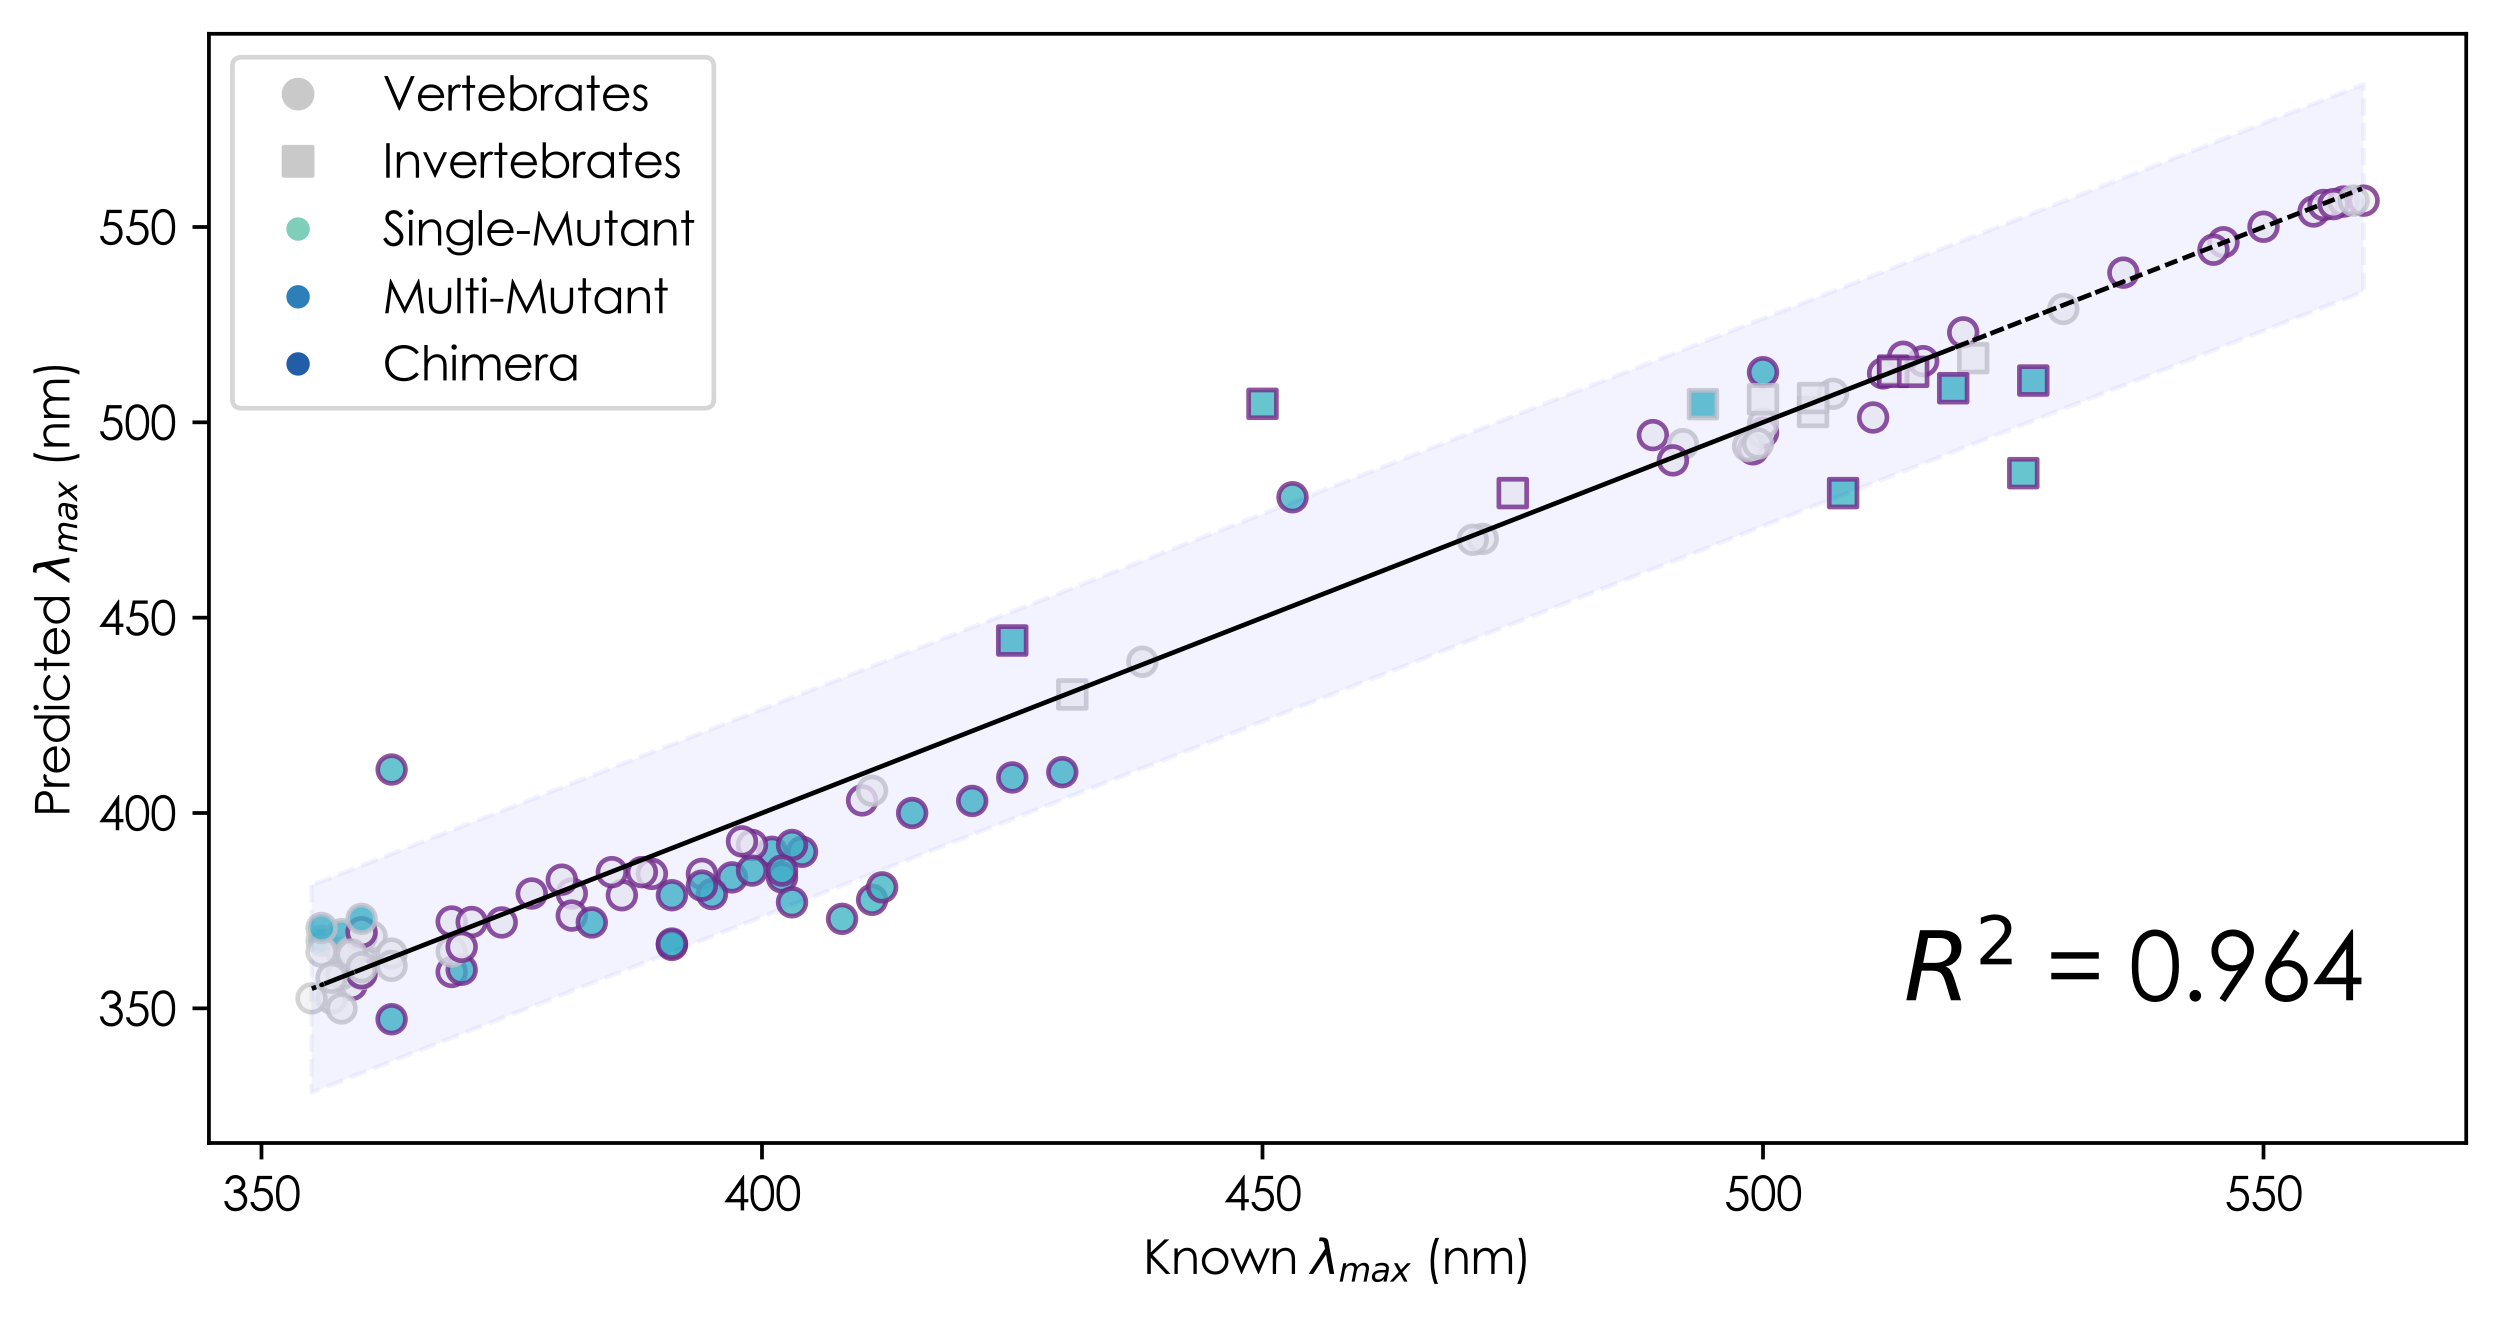 <?xml version="1.0" encoding="utf-8" standalone="no"?>
<!DOCTYPE svg PUBLIC "-//W3C//DTD SVG 1.1//EN"
  "http://www.w3.org/Graphics/SVG/1.1/DTD/svg11.dtd">
<svg xmlns:xlink="http://www.w3.org/1999/xlink" width="532.8pt" height="280.8pt" viewBox="0 0 532.8 280.8" xmlns="http://www.w3.org/2000/svg" version="1.1">
 <defs>
  <style type="text/css">*{stroke-linejoin: round; stroke-linecap: butt}</style>
 </defs>
 <g id="figure_1">
  <g id="patch_1">
   <path d="M 0 280.8 
L 532.8 280.8 
L 532.8 0 
L 0 0 
z
" style="fill: #ffffff"/>
  </g>
  <g id="axes_1">
   <g id="patch_2">
    <path d="M 44.527 243.592 
L 525.6 243.592 
L 525.6 7.2 
L 44.527 7.2 
z
" style="fill: #ffffff"/>
   </g>
   <g id="PathCollection_1">
    <defs>
     <path id="C0_0_a191878890" d="M 0 2.958 
C 0.784 2.958 1.537 2.646 2.092 2.092 
C 2.646 1.537 2.958 0.784 2.958 -0 
C 2.958 -0.784 2.646 -1.537 2.092 -2.092 
C 1.537 -2.646 0.784 -2.958 0 -2.958 
C -0.784 -2.958 -1.537 -2.646 -2.092 -2.092 
C -2.646 -1.537 -2.958 -0.784 -2.958 0 
C -2.958 0.784 -2.646 1.537 -2.092 2.092 
C -1.537 2.646 -0.784 2.958 0 2.958 
z
"/>
    </defs>
    <g clip-path="url(#p9c9811f036)">
     <use xlink:href="#C0_0_a191878890" x="315.997" y="114.852" style="fill: #f0f0f0; fill-opacity: 0.8; stroke: #c9c9c9; stroke-opacity: 0.8"/>
    </g>
    <g clip-path="url(#p9c9811f036)">
     <use xlink:href="#C0_0_a191878890" x="313.864" y="115.038" style="fill: #f0f0f0; fill-opacity: 0.8; stroke: #c9c9c9; stroke-opacity: 0.8"/>
    </g>
    <g clip-path="url(#p9c9811f036)">
     <use xlink:href="#C0_0_a191878890" x="243.463" y="141.024" style="fill: #f0f0f0; fill-opacity: 0.8; stroke: #c9c9c9; stroke-opacity: 0.8"/>
    </g>
    <g clip-path="url(#p9c9811f036)">
     <use xlink:href="#C0_0_a191878890" x="473.866" y="51.629" style="fill: #f0f0f0; fill-opacity: 0.8; stroke: #762a83; stroke-opacity: 0.8"/>
    </g>
    <g clip-path="url(#p9c9811f036)">
     <use xlink:href="#C0_0_a191878890" x="493.066" y="45.071" style="fill: #f0f0f0; fill-opacity: 0.8; stroke: #762a83; stroke-opacity: 0.8"/>
    </g>
    <g clip-path="url(#p9c9811f036)">
     <use xlink:href="#C0_0_a191878890" x="495.2" y="43.685" style="fill: #f0f0f0; fill-opacity: 0.8; stroke: #762a83; stroke-opacity: 0.8"/>
    </g>
    <g clip-path="url(#p9c9811f036)">
     <use xlink:href="#C0_0_a191878890" x="499.466" y="42.956" style="fill: #f0f0f0; fill-opacity: 0.8; stroke: #762a83; stroke-opacity: 0.8"/>
    </g>
    <g clip-path="url(#p9c9811f036)">
     <use xlink:href="#C0_0_a191878890" x="497.333" y="43.494" style="fill: #f0f0f0; fill-opacity: 0.8; stroke: #762a83; stroke-opacity: 0.8"/>
    </g>
    <g clip-path="url(#p9c9811f036)">
     <use xlink:href="#C0_0_a191878890" x="503.733" y="42.766" style="fill: #f0f0f0; fill-opacity: 0.8; stroke: #762a83; stroke-opacity: 0.8"/>
    </g>
    <g clip-path="url(#p9c9811f036)">
     <use xlink:href="#C0_0_a191878890" x="482.399" y="48.324" style="fill: #f0f0f0; fill-opacity: 0.8; stroke: #762a83; stroke-opacity: 0.8"/>
    </g>
    <g clip-path="url(#p9c9811f036)">
     <use xlink:href="#C0_0_a191878890" x="375.731" y="79.33" style="fill: #41b6c4; fill-opacity: 0.8; stroke: #762a83; stroke-opacity: 0.8"/>
    </g>
    <g clip-path="url(#p9c9811f036)">
     <use xlink:href="#C0_0_a191878890" x="439.732" y="65.854" style="fill: #f0f0f0; fill-opacity: 0.8; stroke: #c9c9c9; stroke-opacity: 0.8"/>
    </g>
    <g clip-path="url(#p9c9811f036)">
     <use xlink:href="#C0_0_a191878890" x="501.6" y="42.751" style="fill: #f0f0f0; fill-opacity: 0.8; stroke: #c9c9c9; stroke-opacity: 0.8"/>
    </g>
    <g clip-path="url(#p9c9811f036)">
     <use xlink:href="#C0_0_a191878890" x="399.198" y="88.977" style="fill: #f0f0f0; fill-opacity: 0.8; stroke: #762a83; stroke-opacity: 0.8"/>
    </g>
    <g clip-path="url(#p9c9811f036)">
     <use xlink:href="#C0_0_a191878890" x="373.598" y="95.75" style="fill: #f0f0f0; fill-opacity: 0.8; stroke: #762a83; stroke-opacity: 0.8"/>
    </g>
    <g clip-path="url(#p9c9811f036)">
     <use xlink:href="#C0_0_a191878890" x="74.927" y="209.926" style="fill: #f0f0f0; fill-opacity: 0.8; stroke: #762a83; stroke-opacity: 0.8"/>
    </g>
    <g clip-path="url(#p9c9811f036)">
     <use xlink:href="#C0_0_a191878890" x="70.66" y="212.798" style="fill: #f0f0f0; fill-opacity: 0.8; stroke: #c9c9c9; stroke-opacity: 0.8"/>
    </g>
    <g clip-path="url(#p9c9811f036)">
     <use xlink:href="#C0_0_a191878890" x="66.394" y="212.781" style="fill: #f0f0f0; fill-opacity: 0.8; stroke: #c9c9c9; stroke-opacity: 0.8"/>
    </g>
    <g clip-path="url(#p9c9811f036)">
     <use xlink:href="#C0_0_a191878890" x="68.527" y="200.453" style="fill: #41b6c4; fill-opacity: 0.8; stroke: #c9c9c9; stroke-opacity: 0.8"/>
    </g>
    <g clip-path="url(#p9c9811f036)">
     <use xlink:href="#C0_0_a191878890" x="96.261" y="196.397" style="fill: #f0f0f0; fill-opacity: 0.8; stroke: #762a83; stroke-opacity: 0.8"/>
    </g>
    <g clip-path="url(#p9c9811f036)">
     <use xlink:href="#C0_0_a191878890" x="138.928" y="186.239" style="fill: #f0f0f0; fill-opacity: 0.8; stroke: #762a83; stroke-opacity: 0.8"/>
    </g>
    <g clip-path="url(#p9c9811f036)">
     <use xlink:href="#C0_0_a191878890" x="149.595" y="186.239" style="fill: #f0f0f0; fill-opacity: 0.8; stroke: #762a83; stroke-opacity: 0.8"/>
    </g>
    <g clip-path="url(#p9c9811f036)">
     <use xlink:href="#C0_0_a191878890" x="170.928" y="181.537" style="fill: #41b6c4; fill-opacity: 0.8; stroke: #762a83; stroke-opacity: 0.8"/>
    </g>
    <g clip-path="url(#p9c9811f036)">
     <use xlink:href="#C0_0_a191878890" x="164.528" y="181.537" style="fill: #41b6c4; fill-opacity: 0.8; stroke: #762a83; stroke-opacity: 0.8"/>
    </g>
    <g clip-path="url(#p9c9811f036)">
     <use xlink:href="#C0_0_a191878890" x="72.794" y="203.033" style="fill: #f0f0f0; fill-opacity: 0.8; stroke: #c9c9c9; stroke-opacity: 0.8"/>
    </g>
    <g clip-path="url(#p9c9811f036)">
     <use xlink:href="#C0_0_a191878890" x="72.794" y="199.073" style="fill: #41b6c4; fill-opacity: 0.8; stroke: #c9c9c9; stroke-opacity: 0.8"/>
    </g>
    <g clip-path="url(#p9c9811f036)">
     <use xlink:href="#C0_0_a191878890" x="132.528" y="190.793" style="fill: #f0f0f0; fill-opacity: 0.8; stroke: #762a83; stroke-opacity: 0.8"/>
    </g>
    <g clip-path="url(#p9c9811f036)">
     <use xlink:href="#C0_0_a191878890" x="143.195" y="190.793" style="fill: #41b6c4; fill-opacity: 0.8; stroke: #762a83; stroke-opacity: 0.8"/>
    </g>
    <g clip-path="url(#p9c9811f036)">
     <use xlink:href="#C0_0_a191878890" x="166.662" y="186.987" style="fill: #41b6c4; fill-opacity: 0.8; stroke: #762a83; stroke-opacity: 0.8"/>
    </g>
    <g clip-path="url(#p9c9811f036)">
     <use xlink:href="#C0_0_a191878890" x="155.995" y="186.987" style="fill: #41b6c4; fill-opacity: 0.8; stroke: #762a83; stroke-opacity: 0.8"/>
    </g>
    <g clip-path="url(#p9c9811f036)">
     <use xlink:href="#C0_0_a191878890" x="72.794" y="214.918" style="fill: #f0f0f0; fill-opacity: 0.8; stroke: #c9c9c9; stroke-opacity: 0.8"/>
    </g>
    <g clip-path="url(#p9c9811f036)">
     <use xlink:href="#C0_0_a191878890" x="72.794" y="207.587" style="fill: #f0f0f0; fill-opacity: 0.8; stroke: #c9c9c9; stroke-opacity: 0.8"/>
    </g>
    <g clip-path="url(#p9c9811f036)">
     <use xlink:href="#C0_0_a191878890" x="77.06" y="207.587" style="fill: #f0f0f0; fill-opacity: 0.8; stroke: #c9c9c9; stroke-opacity: 0.8"/>
    </g>
    <g clip-path="url(#p9c9811f036)">
     <use xlink:href="#C0_0_a191878890" x="77.06" y="204.523" style="fill: #f0f0f0; fill-opacity: 0.8; stroke: #c9c9c9; stroke-opacity: 0.8"/>
    </g>
    <g clip-path="url(#p9c9811f036)">
     <use xlink:href="#C0_0_a191878890" x="136.795" y="185.871" style="fill: #f0f0f0; fill-opacity: 0.8; stroke: #762a83; stroke-opacity: 0.8"/>
    </g>
    <g clip-path="url(#p9c9811f036)">
     <use xlink:href="#C0_0_a191878890" x="130.394" y="185.871" style="fill: #f0f0f0; fill-opacity: 0.8; stroke: #762a83; stroke-opacity: 0.8"/>
    </g>
    <g clip-path="url(#p9c9811f036)">
     <use xlink:href="#C0_0_a191878890" x="160.262" y="180.083" style="fill: #f0f0f0; fill-opacity: 0.8; stroke: #762a83; stroke-opacity: 0.8"/>
    </g>
    <g clip-path="url(#p9c9811f036)">
     <use xlink:href="#C0_0_a191878890" x="168.795" y="180.083" style="fill: #41b6c4; fill-opacity: 0.8; stroke: #762a83; stroke-opacity: 0.8"/>
    </g>
    <g clip-path="url(#p9c9811f036)">
     <use xlink:href="#C0_0_a191878890" x="68.527" y="202.821" style="fill: #f0f0f0; fill-opacity: 0.8; stroke: #c9c9c9; stroke-opacity: 0.8"/>
    </g>
    <g clip-path="url(#p9c9811f036)">
     <use xlink:href="#C0_0_a191878890" x="74.927" y="202.821" style="fill: #f0f0f0; fill-opacity: 0.8; stroke: #c9c9c9; stroke-opacity: 0.8"/>
    </g>
    <g clip-path="url(#p9c9811f036)">
     <use xlink:href="#C0_0_a191878890" x="68.527" y="197.776" style="fill: #41b6c4; fill-opacity: 0.8; stroke: #c9c9c9; stroke-opacity: 0.8"/>
    </g>
    <g clip-path="url(#p9c9811f036)">
     <use xlink:href="#C0_0_a191878890" x="79.194" y="199.57" style="fill: #f0f0f0; fill-opacity: 0.8; stroke: #c9c9c9; stroke-opacity: 0.8"/>
    </g>
    <g clip-path="url(#p9c9811f036)">
     <use xlink:href="#C0_0_a191878890" x="77.06" y="199.57" style="fill: #f0f0f0; fill-opacity: 0.8; stroke: #c9c9c9; stroke-opacity: 0.8"/>
    </g>
    <g clip-path="url(#p9c9811f036)">
     <use xlink:href="#C0_0_a191878890" x="113.328" y="190.425" style="fill: #f0f0f0; fill-opacity: 0.8; stroke: #762a83; stroke-opacity: 0.8"/>
    </g>
    <g clip-path="url(#p9c9811f036)">
     <use xlink:href="#C0_0_a191878890" x="121.861" y="190.425" style="fill: #f0f0f0; fill-opacity: 0.8; stroke: #762a83; stroke-opacity: 0.8"/>
    </g>
    <g clip-path="url(#p9c9811f036)">
     <use xlink:href="#C0_0_a191878890" x="166.662" y="185.534" style="fill: #41b6c4; fill-opacity: 0.8; stroke: #762a83; stroke-opacity: 0.8"/>
    </g>
    <g clip-path="url(#p9c9811f036)">
     <use xlink:href="#C0_0_a191878890" x="160.262" y="185.534" style="fill: #41b6c4; fill-opacity: 0.8; stroke: #762a83; stroke-opacity: 0.8"/>
    </g>
    <g clip-path="url(#p9c9811f036)">
     <use xlink:href="#C0_0_a191878890" x="83.46" y="203.226" style="fill: #f0f0f0; fill-opacity: 0.8; stroke: #c9c9c9; stroke-opacity: 0.8"/>
    </g>
    <g clip-path="url(#p9c9811f036)">
     <use xlink:href="#C0_0_a191878890" x="375.731" y="92.196" style="fill: #f0f0f0; fill-opacity: 0.8; stroke: #762a83; stroke-opacity: 0.8"/>
    </g>
    <g clip-path="url(#p9c9811f036)">
     <use xlink:href="#C0_0_a191878890" x="158.128" y="179.313" style="fill: #f0f0f0; fill-opacity: 0.8; stroke: #762a83; stroke-opacity: 0.8"/>
    </g>
    <g clip-path="url(#p9c9811f036)">
     <use xlink:href="#C0_0_a191878890" x="194.395" y="173.262" style="fill: #41b6c4; fill-opacity: 0.8; stroke: #762a83; stroke-opacity: 0.8"/>
    </g>
    <g clip-path="url(#p9c9811f036)">
     <use xlink:href="#C0_0_a191878890" x="183.729" y="170.577" style="fill: #f0f0f0; fill-opacity: 0.8; stroke: #762a83; stroke-opacity: 0.8"/>
    </g>
    <g clip-path="url(#p9c9811f036)">
     <use xlink:href="#C0_0_a191878890" x="185.862" y="168.52" style="fill: #f0f0f0; fill-opacity: 0.8; stroke: #c9c9c9; stroke-opacity: 0.8"/>
    </g>
    <g clip-path="url(#p9c9811f036)">
     <use xlink:href="#C0_0_a191878890" x="77.06" y="207.411" style="fill: #f0f0f0; fill-opacity: 0.8; stroke: #762a83; stroke-opacity: 0.8"/>
    </g>
    <g clip-path="url(#p9c9811f036)">
     <use xlink:href="#C0_0_a191878890" x="77.06" y="198.677" style="fill: #f0f0f0; fill-opacity: 0.8; stroke: #762a83; stroke-opacity: 0.8"/>
    </g>
    <g clip-path="url(#p9c9811f036)">
     <use xlink:href="#C0_0_a191878890" x="83.46" y="217.218" style="fill: #41b6c4; fill-opacity: 0.8; stroke: #762a83; stroke-opacity: 0.8"/>
    </g>
    <g clip-path="url(#p9c9811f036)">
     <use xlink:href="#C0_0_a191878890" x="471.733" y="53.221" style="fill: #f0f0f0; fill-opacity: 0.8; stroke: #762a83; stroke-opacity: 0.8"/>
    </g>
    <g clip-path="url(#p9c9811f036)">
     <use xlink:href="#C0_0_a191878890" x="409.865" y="76.972" style="fill: #f0f0f0; fill-opacity: 0.8; stroke: #762a83; stroke-opacity: 0.8"/>
    </g>
    <g clip-path="url(#p9c9811f036)">
     <use xlink:href="#C0_0_a191878890" x="401.332" y="79.579" style="fill: #f0f0f0; fill-opacity: 0.8; stroke: #762a83; stroke-opacity: 0.8"/>
    </g>
    <g clip-path="url(#p9c9811f036)">
     <use xlink:href="#C0_0_a191878890" x="452.532" y="58.109" style="fill: #f0f0f0; fill-opacity: 0.8; stroke: #762a83; stroke-opacity: 0.8"/>
    </g>
    <g clip-path="url(#p9c9811f036)">
     <use xlink:href="#C0_0_a191878890" x="100.527" y="196.498" style="fill: #f0f0f0; fill-opacity: 0.8; stroke: #762a83; stroke-opacity: 0.8"/>
    </g>
    <g clip-path="url(#p9c9811f036)">
     <use xlink:href="#C0_0_a191878890" x="405.598" y="76.032" style="fill: #f0f0f0; fill-opacity: 0.8; stroke: #762a83; stroke-opacity: 0.8"/>
    </g>
    <g clip-path="url(#p9c9811f036)">
     <use xlink:href="#C0_0_a191878890" x="418.398" y="70.837" style="fill: #f0f0f0; fill-opacity: 0.8; stroke: #762a83; stroke-opacity: 0.8"/>
    </g>
    <g clip-path="url(#p9c9811f036)">
     <use xlink:href="#C0_0_a191878890" x="275.463" y="105.97" style="fill: #41b6c4; fill-opacity: 0.8; stroke: #762a83; stroke-opacity: 0.8"/>
    </g>
    <g clip-path="url(#p9c9811f036)">
     <use xlink:href="#C0_0_a191878890" x="352.264" y="92.727" style="fill: #f0f0f0; fill-opacity: 0.8; stroke: #762a83; stroke-opacity: 0.8"/>
    </g>
    <g clip-path="url(#p9c9811f036)">
     <use xlink:href="#C0_0_a191878890" x="375.731" y="90.325" style="fill: #f0f0f0; fill-opacity: 0.8; stroke: #c9c9c9; stroke-opacity: 0.8"/>
    </g>
    <g clip-path="url(#p9c9811f036)">
     <use xlink:href="#C0_0_a191878890" x="372.531" y="95.076" style="fill: #f0f0f0; fill-opacity: 0.8; stroke: #c9c9c9; stroke-opacity: 0.8"/>
    </g>
    <g clip-path="url(#p9c9811f036)">
     <use xlink:href="#C0_0_a191878890" x="374.665" y="94.526" style="fill: #f0f0f0; fill-opacity: 0.8; stroke: #c9c9c9; stroke-opacity: 0.8"/>
    </g>
    <g clip-path="url(#p9c9811f036)">
     <use xlink:href="#C0_0_a191878890" x="358.664" y="94.659" style="fill: #f0f0f0; fill-opacity: 0.8; stroke: #c9c9c9; stroke-opacity: 0.8"/>
    </g>
    <g clip-path="url(#p9c9811f036)">
     <use xlink:href="#C0_0_a191878890" x="356.531" y="98.116" style="fill: #f0f0f0; fill-opacity: 0.8; stroke: #762a83; stroke-opacity: 0.8"/>
    </g>
    <g clip-path="url(#p9c9811f036)">
     <use xlink:href="#C0_0_a191878890" x="83.46" y="205.837" style="fill: #f0f0f0; fill-opacity: 0.8; stroke: #c9c9c9; stroke-opacity: 0.8"/>
    </g>
    <g clip-path="url(#p9c9811f036)">
     <use xlink:href="#C0_0_a191878890" x="185.862" y="191.766" style="fill: #41b6c4; fill-opacity: 0.8; stroke: #762a83; stroke-opacity: 0.8"/>
    </g>
    <g clip-path="url(#p9c9811f036)">
     <use xlink:href="#C0_0_a191878890" x="96.261" y="207.148" style="fill: #f0f0f0; fill-opacity: 0.8; stroke: #762a83; stroke-opacity: 0.8"/>
    </g>
    <g clip-path="url(#p9c9811f036)">
     <use xlink:href="#C0_0_a191878890" x="151.728" y="190.543" style="fill: #41b6c4; fill-opacity: 0.8; stroke: #762a83; stroke-opacity: 0.8"/>
    </g>
    <g clip-path="url(#p9c9811f036)">
     <use xlink:href="#C0_0_a191878890" x="187.995" y="189.116" style="fill: #41b6c4; fill-opacity: 0.8; stroke: #762a83; stroke-opacity: 0.8"/>
    </g>
    <g clip-path="url(#p9c9811f036)">
     <use xlink:href="#C0_0_a191878890" x="226.396" y="164.559" style="fill: #41b6c4; fill-opacity: 0.8; stroke: #762a83; stroke-opacity: 0.8"/>
    </g>
    <g clip-path="url(#p9c9811f036)">
     <use xlink:href="#C0_0_a191878890" x="215.729" y="165.69" style="fill: #41b6c4; fill-opacity: 0.8; stroke: #762a83; stroke-opacity: 0.8"/>
    </g>
    <g clip-path="url(#p9c9811f036)">
     <use xlink:href="#C0_0_a191878890" x="121.861" y="195.127" style="fill: #f0f0f0; fill-opacity: 0.8; stroke: #762a83; stroke-opacity: 0.8"/>
    </g>
    <g clip-path="url(#p9c9811f036)">
     <use xlink:href="#C0_0_a191878890" x="168.795" y="192.294" style="fill: #41b6c4; fill-opacity: 0.8; stroke: #762a83; stroke-opacity: 0.8"/>
    </g>
    <g clip-path="url(#p9c9811f036)">
     <use xlink:href="#C0_0_a191878890" x="390.665" y="83.927" style="fill: #f0f0f0; fill-opacity: 0.8; stroke: #c9c9c9; stroke-opacity: 0.8"/>
    </g>
    <g clip-path="url(#p9c9811f036)">
     <use xlink:href="#C0_0_a191878890" x="74.927" y="203.412" style="fill: #f0f0f0; fill-opacity: 0.8; stroke: #c9c9c9; stroke-opacity: 0.8"/>
    </g>
    <g clip-path="url(#p9c9811f036)">
     <use xlink:href="#C0_0_a191878890" x="70.66" y="208.361" style="fill: #f0f0f0; fill-opacity: 0.8; stroke: #c9c9c9; stroke-opacity: 0.8"/>
    </g>
    <g clip-path="url(#p9c9811f036)">
     <use xlink:href="#C0_0_a191878890" x="149.595" y="188.745" style="fill: #41b6c4; fill-opacity: 0.8; stroke: #762a83; stroke-opacity: 0.8"/>
    </g>
    <g clip-path="url(#p9c9811f036)">
     <use xlink:href="#C0_0_a191878890" x="119.728" y="187.475" style="fill: #f0f0f0; fill-opacity: 0.8; stroke: #762a83; stroke-opacity: 0.8"/>
    </g>
    <g clip-path="url(#p9c9811f036)">
     <use xlink:href="#C0_0_a191878890" x="207.196" y="170.692" style="fill: #41b6c4; fill-opacity: 0.8; stroke: #762a83; stroke-opacity: 0.8"/>
    </g>
    <g clip-path="url(#p9c9811f036)">
     <use xlink:href="#C0_0_a191878890" x="98.394" y="206.673" style="fill: #41b6c4; fill-opacity: 0.8; stroke: #762a83; stroke-opacity: 0.8"/>
    </g>
    <g clip-path="url(#p9c9811f036)">
     <use xlink:href="#C0_0_a191878890" x="143.195" y="201.38" style="fill: #41b6c4; fill-opacity: 0.8; stroke: #762a83; stroke-opacity: 0.8"/>
    </g>
    <g clip-path="url(#p9c9811f036)">
     <use xlink:href="#C0_0_a191878890" x="179.462" y="195.824" style="fill: #41b6c4; fill-opacity: 0.8; stroke: #762a83; stroke-opacity: 0.8"/>
    </g>
    <g clip-path="url(#p9c9811f036)">
     <use xlink:href="#C0_0_a191878890" x="143.195" y="201.095" style="fill: #41b6c4; fill-opacity: 0.8; stroke: #762a83; stroke-opacity: 0.8"/>
    </g>
    <g clip-path="url(#p9c9811f036)">
     <use xlink:href="#C0_0_a191878890" x="77.06" y="195.824" style="fill: #41b6c4; fill-opacity: 0.8; stroke: #c9c9c9; stroke-opacity: 0.8"/>
    </g>
    <g clip-path="url(#p9c9811f036)">
     <use xlink:href="#C0_0_a191878890" x="126.128" y="196.591" style="fill: #41b6c4; fill-opacity: 0.8; stroke: #762a83; stroke-opacity: 0.8"/>
    </g>
    <g clip-path="url(#p9c9811f036)">
     <use xlink:href="#C0_0_a191878890" x="106.927" y="196.591" style="fill: #f0f0f0; fill-opacity: 0.8; stroke: #762a83; stroke-opacity: 0.8"/>
    </g>
    <g clip-path="url(#p9c9811f036)">
     <use xlink:href="#C0_0_a191878890" x="96.261" y="202.794" style="fill: #f0f0f0; fill-opacity: 0.8; stroke: #c9c9c9; stroke-opacity: 0.8"/>
    </g>
    <g clip-path="url(#p9c9811f036)">
     <use xlink:href="#C0_0_a191878890" x="77.06" y="206.15" style="fill: #f0f0f0; fill-opacity: 0.8; stroke: #c9c9c9; stroke-opacity: 0.8"/>
    </g>
    <g clip-path="url(#p9c9811f036)">
     <use xlink:href="#C0_0_a191878890" x="98.394" y="201.788" style="fill: #f0f0f0; fill-opacity: 0.8; stroke: #762a83; stroke-opacity: 0.8"/>
    </g>
    <g clip-path="url(#p9c9811f036)">
     <use xlink:href="#C0_0_a191878890" x="83.46" y="164.005" style="fill: #41b6c4; fill-opacity: 0.8; stroke: #762a83; stroke-opacity: 0.8"/>
    </g>
   </g>
   <g id="PathCollection_2">
    <defs>
     <path id="C1_0_1f7def3df1" d="M -2.958 2.958 
L 2.958 2.958 
L 2.958 -2.958 
L -2.958 -2.958 
z
"/>
    </defs>
    <g clip-path="url(#p9c9811f036)">
     <use xlink:href="#C1_0_1f7def3df1" x="215.729" y="136.508" style="fill: #41b6c4; fill-opacity: 0.8; stroke: #762a83; stroke-opacity: 0.8"/>
    </g>
    <g clip-path="url(#p9c9811f036)">
     <use xlink:href="#C1_0_1f7def3df1" x="228.529" y="148.005" style="fill: #f0f0f0; fill-opacity: 0.8; stroke: #c9c9c9; stroke-opacity: 0.8"/>
    </g>
    <g clip-path="url(#p9c9811f036)">
     <use xlink:href="#C1_0_1f7def3df1" x="420.532" y="76.322" style="fill: #f0f0f0; fill-opacity: 0.8; stroke: #c9c9c9; stroke-opacity: 0.8"/>
    </g>
    <g clip-path="url(#p9c9811f036)">
     <use xlink:href="#C1_0_1f7def3df1" x="403.465" y="78.986" style="fill: #f0f0f0; fill-opacity: 0.8; stroke: #762a83; stroke-opacity: 0.8"/>
    </g>
    <g clip-path="url(#p9c9811f036)">
     <use xlink:href="#C1_0_1f7def3df1" x="403.465" y="79.252" style="fill: #f0f0f0; fill-opacity: 0.8; stroke: #762a83; stroke-opacity: 0.8"/>
    </g>
    <g clip-path="url(#p9c9811f036)">
     <use xlink:href="#C1_0_1f7def3df1" x="407.732" y="79.252" style="fill: #f0f0f0; fill-opacity: 0.8; stroke: #762a83; stroke-opacity: 0.8"/>
    </g>
    <g clip-path="url(#p9c9811f036)">
     <use xlink:href="#C1_0_1f7def3df1" x="433.332" y="81.101" style="fill: #41b6c4; fill-opacity: 0.8; stroke: #762a83; stroke-opacity: 0.8"/>
    </g>
    <g clip-path="url(#p9c9811f036)">
     <use xlink:href="#C1_0_1f7def3df1" x="392.798" y="105.09" style="fill: #41b6c4; fill-opacity: 0.8; stroke: #762a83; stroke-opacity: 0.8"/>
    </g>
    <g clip-path="url(#p9c9811f036)">
     <use xlink:href="#C1_0_1f7def3df1" x="269.063" y="86.071" style="fill: #41b6c4; fill-opacity: 0.8; stroke: #762a83; stroke-opacity: 0.8"/>
    </g>
    <g clip-path="url(#p9c9811f036)">
     <use xlink:href="#C1_0_1f7def3df1" x="322.397" y="105.09" style="fill: #f0f0f0; fill-opacity: 0.8; stroke: #762a83; stroke-opacity: 0.8"/>
    </g>
    <g clip-path="url(#p9c9811f036)">
     <use xlink:href="#C1_0_1f7def3df1" x="431.199" y="100.838" style="fill: #41b6c4; fill-opacity: 0.8; stroke: #762a83; stroke-opacity: 0.8"/>
    </g>
    <g clip-path="url(#p9c9811f036)">
     <use xlink:href="#C1_0_1f7def3df1" x="416.265" y="82.742" style="fill: #41b6c4; fill-opacity: 0.8; stroke: #762a83; stroke-opacity: 0.8"/>
    </g>
    <g clip-path="url(#p9c9811f036)">
     <use xlink:href="#C1_0_1f7def3df1" x="386.398" y="87.8" style="fill: #f0f0f0; fill-opacity: 0.8; stroke: #c9c9c9; stroke-opacity: 0.8"/>
    </g>
    <g clip-path="url(#p9c9811f036)">
     <use xlink:href="#C1_0_1f7def3df1" x="375.731" y="85.1" style="fill: #f0f0f0; fill-opacity: 0.8; stroke: #c9c9c9; stroke-opacity: 0.8"/>
    </g>
    <g clip-path="url(#p9c9811f036)">
     <use xlink:href="#C1_0_1f7def3df1" x="386.398" y="84.835" style="fill: #f0f0f0; fill-opacity: 0.8; stroke: #c9c9c9; stroke-opacity: 0.8"/>
    </g>
    <g clip-path="url(#p9c9811f036)">
     <use xlink:href="#C1_0_1f7def3df1" x="362.931" y="86.14" style="fill: #41b6c4; fill-opacity: 0.8; stroke: #c9c9c9; stroke-opacity: 0.8"/>
    </g>
   </g>
   <g id="PolyCollection_1">
    <path d="M 66.394 188.626 
L 66.394 232.847 
L 68.527 232.014 
L 68.527 232.014 
L 68.527 232.014 
L 70.66 231.182 
L 70.66 231.182 
L 72.794 230.349 
L 72.794 230.349 
L 72.794 230.349 
L 72.794 230.349 
L 74.927 229.517 
L 74.927 229.517 
L 74.927 229.517 
L 77.06 228.684 
L 77.06 228.684 
L 77.06 228.684 
L 77.06 228.684 
L 77.06 228.684 
L 77.06 228.684 
L 77.06 228.684 
L 79.194 227.852 
L 83.46 226.186 
L 83.46 226.186 
L 83.46 226.186 
L 83.46 226.186 
L 96.261 221.191 
L 96.261 221.191 
L 96.261 221.191 
L 98.394 220.358 
L 98.394 220.358 
L 100.527 219.526 
L 106.927 217.028 
L 113.328 214.53 
L 119.728 212.032 
L 121.861 211.2 
L 121.861 211.2 
L 126.128 209.535 
L 130.394 207.869 
L 132.528 207.037 
L 136.795 205.372 
L 138.928 204.539 
L 143.195 202.874 
L 143.195 202.874 
L 143.195 202.874 
L 149.595 200.376 
L 149.595 200.376 
L 151.728 199.543 
L 155.995 197.878 
L 158.128 197.046 
L 160.262 196.213 
L 160.262 196.213 
L 164.528 194.548 
L 166.662 193.715 
L 166.662 193.715 
L 168.795 192.883 
L 168.795 192.883 
L 170.928 192.05 
L 179.462 188.72 
L 183.729 187.055 
L 185.862 186.222 
L 185.862 186.222 
L 187.995 185.389 
L 194.395 182.892 
L 207.196 177.896 
L 215.729 174.566 
L 215.729 174.566 
L 226.396 170.403 
L 228.529 169.57 
L 243.463 163.742 
L 269.063 153.751 
L 275.463 151.253 
L 313.864 136.267 
L 315.997 135.434 
L 322.397 132.936 
L 352.264 121.28 
L 356.531 119.615 
L 358.664 118.782 
L 362.931 117.117 
L 372.531 113.37 
L 373.598 112.954 
L 374.665 112.538 
L 375.731 112.122 
L 375.731 112.122 
L 375.731 112.122 
L 375.731 112.122 
L 386.398 107.959 
L 386.398 107.959 
L 390.665 106.293 
L 392.798 105.461 
L 399.198 102.963 
L 401.332 102.13 
L 403.465 101.298 
L 403.465 101.298 
L 405.598 100.465 
L 407.732 99.633 
L 409.865 98.8 
L 416.265 96.302 
L 418.398 95.47 
L 420.532 94.637 
L 431.199 90.474 
L 433.332 89.642 
L 439.732 87.144 
L 452.532 82.148 
L 471.733 74.655 
L 473.866 73.822 
L 482.399 70.492 
L 493.066 66.329 
L 495.2 65.497 
L 497.333 64.664 
L 499.466 63.831 
L 501.6 62.999 
L 503.733 62.166 
L 503.733 17.945 
L 503.733 17.945 
L 501.6 18.778 
L 499.466 19.61 
L 497.333 20.443 
L 495.2 21.275 
L 493.066 22.108 
L 482.399 26.271 
L 473.866 29.601 
L 471.733 30.434 
L 452.532 37.927 
L 439.732 42.923 
L 433.332 45.421 
L 431.199 46.253 
L 420.532 50.416 
L 418.398 51.249 
L 416.265 52.081 
L 409.865 54.579 
L 407.732 55.412 
L 405.598 56.244 
L 403.465 57.077 
L 403.465 57.077 
L 401.332 57.909 
L 399.198 58.742 
L 392.798 61.24 
L 390.665 62.072 
L 386.398 63.738 
L 386.398 63.738 
L 375.731 67.9 
L 375.731 67.9 
L 375.731 67.9 
L 375.731 67.9 
L 374.665 68.317 
L 373.598 68.733 
L 372.531 69.149 
L 362.931 72.896 
L 358.664 74.561 
L 356.531 75.394 
L 352.264 77.059 
L 322.397 88.715 
L 315.997 91.213 
L 313.864 92.046 
L 275.463 107.032 
L 269.063 109.53 
L 243.463 119.521 
L 228.529 125.349 
L 226.396 126.182 
L 215.729 130.345 
L 215.729 130.345 
L 207.196 133.675 
L 194.395 138.671 
L 187.995 141.168 
L 185.862 142.001 
L 185.862 142.001 
L 183.729 142.834 
L 179.462 144.499 
L 170.928 147.829 
L 168.795 148.662 
L 168.795 148.662 
L 166.662 149.494 
L 166.662 149.494 
L 164.528 150.327 
L 160.262 151.992 
L 160.262 151.992 
L 158.128 152.825 
L 155.995 153.657 
L 151.728 155.322 
L 149.595 156.155 
L 149.595 156.155 
L 143.195 158.653 
L 143.195 158.653 
L 143.195 158.653 
L 138.928 160.318 
L 136.795 161.151 
L 132.528 162.816 
L 130.394 163.648 
L 126.128 165.313 
L 121.861 166.979 
L 121.861 166.979 
L 119.728 167.811 
L 113.328 170.309 
L 106.927 172.807 
L 100.527 175.305 
L 98.394 176.137 
L 98.394 176.137 
L 96.261 176.97 
L 96.261 176.97 
L 96.261 176.97 
L 83.46 181.965 
L 83.46 181.965 
L 83.46 181.965 
L 83.46 181.965 
L 79.194 183.63 
L 77.06 184.463 
L 77.06 184.463 
L 77.06 184.463 
L 77.06 184.463 
L 77.06 184.463 
L 77.06 184.463 
L 77.06 184.463 
L 74.927 185.296 
L 74.927 185.296 
L 74.927 185.296 
L 72.794 186.128 
L 72.794 186.128 
L 72.794 186.128 
L 72.794 186.128 
L 70.66 186.961 
L 70.66 186.961 
L 68.527 187.793 
L 68.527 187.793 
L 68.527 187.793 
L 66.394 188.626 
z
" clip-path="url(#p9c9811f036)" style="fill: #0000ff; fill-opacity: 0.05; stroke-dasharray: 3.7,1.6; stroke-dashoffset: 0; stroke: #0000ff; stroke-opacity: 0.05"/>
   </g>
   <g id="matplotlib.axis_1">
    <g id="xtick_1">
     <g id="line2d_1">
      <defs>
       <path id="m44c4602eaf" d="M 0 0 
L 0 3.5 
" style="stroke: #000000; stroke-width: 0.8"/>
      </defs>
      <g>
       <use xlink:href="#m44c4602eaf" x="55.727" y="243.592" style="stroke: #000000; stroke-width: 0.8"/>
      </g>
     </g>
     <g id="text_1">
      <!-- 350 -->
      <g transform="translate(47.413 257.956) scale(0.1 -0.1)">
       <defs>
        <path id="CenturyGothic-33" d="M 847 3531 
L 378 3531 
Q 506 4100 868 4406 
Q 1231 4713 1725 4713 
Q 2084 4713 2395 4548 
Q 2706 4384 2876 4106 
Q 3047 3828 3047 3525 
Q 3047 2931 2456 2584 
Q 2788 2450 3000 2191 
Q 3300 1825 3300 1372 
Q 3300 981 3094 626 
Q 2888 272 2531 78 
Q 2175 -116 1734 -116 
Q 1141 -116 744 226 
Q 347 569 225 1231 
L 675 1231 
Q 794 784 1016 584 
Q 1300 331 1741 331 
Q 2241 331 2544 631 
Q 2847 931 2847 1334 
Q 2847 1603 2695 1837 
Q 2544 2072 2289 2190 
Q 2034 2309 1500 2338 
L 1500 2759 
Q 1816 2759 2075 2870 
Q 2334 2981 2451 3153 
Q 2569 3325 2569 3528 
Q 2569 3828 2330 4047 
Q 2091 4266 1725 4266 
Q 1428 4266 1212 4098 
Q 997 3931 847 3531 
z
" transform="scale(0.016)"/>
        <path id="CenturyGothic-35" d="M 3147 4597 
L 3147 4159 
L 1509 4159 
L 1281 2906 
Q 1581 2994 1822 2994 
Q 2450 2994 2858 2573 
Q 3266 2153 3266 1497 
Q 3266 1044 3056 666 
Q 2847 288 2489 86 
Q 2131 -116 1663 -116 
Q 1103 -116 718 226 
Q 334 569 259 1113 
L 731 1113 
Q 784 847 911 681 
Q 1038 516 1248 414 
Q 1459 313 1691 313 
Q 2144 313 2469 656 
Q 2794 1000 2794 1516 
Q 2794 1981 2500 2272 
Q 2206 2563 1716 2563 
Q 1309 2563 731 2316 
L 1156 4597 
L 3147 4597 
z
" transform="scale(0.016)"/>
        <path id="CenturyGothic-30" d="M 203 2297 
Q 203 3206 398 3703 
Q 594 4200 950 4456 
Q 1306 4713 1747 4713 
Q 2194 4713 2556 4455 
Q 2919 4197 3130 3681 
Q 3341 3166 3341 2297 
Q 3341 1431 3133 918 
Q 2925 406 2559 145 
Q 2194 -116 1747 -116 
Q 1306 -116 953 137 
Q 600 391 401 892 
Q 203 1394 203 2297 
z
M 638 2288 
Q 638 1509 777 1111 
Q 916 713 1187 506 
Q 1459 300 1763 300 
Q 2069 300 2334 501 
Q 2600 703 2738 1106 
Q 2909 1597 2909 2288 
Q 2909 2981 2756 3423 
Q 2603 3866 2333 4070 
Q 2063 4275 1763 4275 
Q 1456 4275 1187 4070 
Q 919 3866 778 3467 
Q 638 3069 638 2288 
z
" transform="scale(0.016)"/>
       </defs>
       <use xlink:href="#CenturyGothic-33"/>
       <use xlink:href="#CenturyGothic-35" x="55.42"/>
       <use xlink:href="#CenturyGothic-30" x="110.84"/>
      </g>
     </g>
    </g>
    <g id="xtick_2">
     <g id="line2d_2">
      <g>
       <use xlink:href="#m44c4602eaf" x="162.395" y="243.592" style="stroke: #000000; stroke-width: 0.8"/>
      </g>
     </g>
     <g id="text_2">
      <!-- 400 -->
      <g transform="translate(154.082 257.956) scale(0.1 -0.1)">
       <defs>
        <path id="CenturyGothic-34" d="M 2725 4713 
L 2819 4713 
L 2819 1509 
L 3375 1509 
L 3375 1069 
L 2819 1069 
L 2819 0 
L 2359 0 
L 2359 1069 
L 163 1069 
L 2725 4713 
z
M 2359 1509 
L 2359 3425 
L 1006 1509 
L 2359 1509 
z
" transform="scale(0.016)"/>
       </defs>
       <use xlink:href="#CenturyGothic-34"/>
       <use xlink:href="#CenturyGothic-30" x="55.42"/>
       <use xlink:href="#CenturyGothic-30" x="110.84"/>
      </g>
     </g>
    </g>
    <g id="xtick_3">
     <g id="line2d_3">
      <g>
       <use xlink:href="#m44c4602eaf" x="269.063" y="243.592" style="stroke: #000000; stroke-width: 0.8"/>
      </g>
     </g>
     <g id="text_3">
      <!-- 450 -->
      <g transform="translate(260.75 257.956) scale(0.1 -0.1)">
       <use xlink:href="#CenturyGothic-34"/>
       <use xlink:href="#CenturyGothic-35" x="55.42"/>
       <use xlink:href="#CenturyGothic-30" x="110.84"/>
      </g>
     </g>
    </g>
    <g id="xtick_4">
     <g id="line2d_4">
      <g>
       <use xlink:href="#m44c4602eaf" x="375.731" y="243.592" style="stroke: #000000; stroke-width: 0.8"/>
      </g>
     </g>
     <g id="text_4">
      <!-- 500 -->
      <g transform="translate(367.418 257.956) scale(0.1 -0.1)">
       <use xlink:href="#CenturyGothic-35"/>
       <use xlink:href="#CenturyGothic-30" x="55.42"/>
       <use xlink:href="#CenturyGothic-30" x="110.84"/>
      </g>
     </g>
    </g>
    <g id="xtick_5">
     <g id="line2d_5">
      <g>
       <use xlink:href="#m44c4602eaf" x="482.399" y="243.592" style="stroke: #000000; stroke-width: 0.8"/>
      </g>
     </g>
     <g id="text_5">
      <!-- 550 -->
      <g transform="translate(474.086 257.956) scale(0.1 -0.1)">
       <use xlink:href="#CenturyGothic-35"/>
       <use xlink:href="#CenturyGothic-35" x="55.42"/>
       <use xlink:href="#CenturyGothic-30" x="110.84"/>
      </g>
     </g>
    </g>
    <g id="text_6">
     <!-- Known $λ_{max}$ (nm) -->
     <g transform="translate(243.613 271.5) scale(0.1 -0.1)">
      <defs>
       <path id="CenturyGothic-4b" d="M 559 4597 
L 1028 4597 
L 1028 2872 
L 2863 4597 
L 3484 4597 
L 1275 2534 
L 3656 0 
L 3047 0 
L 1028 2144 
L 1028 0 
L 559 0 
L 559 4597 
z
" transform="scale(0.016)"/>
       <path id="CenturyGothic-6e" d="M 488 3400 
L 925 3400 
L 925 2791 
Q 1188 3141 1506 3314 
Q 1825 3488 2200 3488 
Q 2581 3488 2876 3294 
Q 3172 3100 3312 2772 
Q 3453 2444 3453 1750 
L 3453 0 
L 3019 0 
L 3019 1622 
Q 3019 2209 2969 2406 
Q 2891 2744 2675 2914 
Q 2459 3084 2113 3084 
Q 1716 3084 1402 2821 
Q 1088 2559 988 2172 
Q 925 1919 925 1247 
L 925 0 
L 488 0 
L 488 3400 
z
" transform="scale(0.016)"/>
       <path id="CenturyGothic-6f" d="M 2097 3488 
Q 2881 3488 3397 2919 
Q 3866 2400 3866 1691 
Q 3866 978 3370 445 
Q 2875 -88 2097 -88 
Q 1316 -88 820 445 
Q 325 978 325 1691 
Q 325 2397 794 2916 
Q 1309 3488 2097 3488 
z
M 2097 3059 
Q 1553 3059 1162 2656 
Q 772 2253 772 1681 
Q 772 1313 950 994 
Q 1128 675 1431 501 
Q 1734 328 2097 328 
Q 2459 328 2762 501 
Q 3066 675 3244 994 
Q 3422 1313 3422 1681 
Q 3422 2253 3030 2656 
Q 2638 3059 2097 3059 
z
" transform="scale(0.016)"/>
       <path id="CenturyGothic-77" d="M 28 3400 
L 478 3400 
L 1519 931 
L 2609 3400 
L 2688 3400 
L 3775 931 
L 4834 3400 
L 5291 3400 
L 3816 0 
L 3731 0 
L 2650 2434 
L 1559 0 
L 1478 0 
L 28 3400 
z
" transform="scale(0.016)"/>
       <path id="CenturyGothic-20" transform="scale(0.016)"/>
       <path id="DejaVuSans-Oblique-3bb" d="M 2350 4316 
L 3125 0 
L 2516 0 
L 2038 2588 
L 328 0 
L -281 0 
L 1903 3356 
L 1794 3975 
Q 1725 4369 1391 4369 
L 1091 4369 
L 1184 4863 
L 1550 4856 
Q 2253 4847 2350 4316 
z
" transform="scale(0.016)"/>
       <path id="DejaVuSans-Oblique-6d" d="M 5747 2113 
L 5338 0 
L 4763 0 
L 5166 2094 
Q 5191 2228 5203 2325 
Q 5216 2422 5216 2491 
Q 5216 2772 5059 2928 
Q 4903 3084 4622 3084 
Q 4203 3084 3875 2770 
Q 3547 2456 3450 1953 
L 3066 0 
L 2491 0 
L 2900 2094 
Q 2925 2209 2937 2307 
Q 2950 2406 2950 2484 
Q 2950 2769 2794 2926 
Q 2638 3084 2363 3084 
Q 1938 3084 1609 2770 
Q 1281 2456 1184 1953 
L 800 0 
L 225 0 
L 909 3500 
L 1484 3500 
L 1375 2956 
Q 1609 3263 1923 3423 
Q 2238 3584 2597 3584 
Q 2978 3584 3223 3384 
Q 3469 3184 3519 2828 
Q 3781 3197 4126 3390 
Q 4472 3584 4856 3584 
Q 5306 3584 5551 3325 
Q 5797 3066 5797 2591 
Q 5797 2488 5784 2364 
Q 5772 2241 5747 2113 
z
" transform="scale(0.016)"/>
       <path id="DejaVuSans-Oblique-61" d="M 3438 1997 
L 3047 0 
L 2472 0 
L 2578 531 
Q 2325 219 2001 64 
Q 1678 -91 1281 -91 
Q 834 -91 548 182 
Q 263 456 263 884 
Q 263 1497 752 1853 
Q 1241 2209 2100 2209 
L 2900 2209 
L 2931 2363 
Q 2938 2388 2941 2417 
Q 2944 2447 2944 2509 
Q 2944 2788 2717 2942 
Q 2491 3097 2081 3097 
Q 1800 3097 1504 3025 
Q 1209 2953 897 2809 
L 997 3341 
Q 1322 3463 1633 3523 
Q 1944 3584 2234 3584 
Q 2853 3584 3176 3315 
Q 3500 3047 3500 2534 
Q 3500 2431 3484 2292 
Q 3469 2153 3438 1997 
z
M 2816 1759 
L 2241 1759 
Q 1534 1759 1195 1570 
Q 856 1381 856 984 
Q 856 709 1029 553 
Q 1203 397 1509 397 
Q 1978 397 2328 733 
Q 2678 1069 2791 1631 
L 2816 1759 
z
" transform="scale(0.016)"/>
       <path id="DejaVuSans-Oblique-78" d="M 3841 3500 
L 2234 1784 
L 3219 0 
L 2559 0 
L 1819 1388 
L 531 0 
L -166 0 
L 1556 1844 
L 641 3500 
L 1300 3500 
L 1972 2234 
L 3144 3500 
L 3841 3500 
z
" transform="scale(0.016)"/>
       <path id="CenturyGothic-28" d="M 1469 4800 
L 1975 4800 
Q 1669 4172 1484 3334 
Q 1300 2497 1300 1606 
Q 1300 781 1439 15 
Q 1578 -750 1822 -1331 
L 1341 -1331 
Q 1109 -775 971 -22 
Q 834 731 834 1547 
Q 834 2425 996 3258 
Q 1159 4091 1469 4800 
z
" transform="scale(0.016)"/>
       <path id="CenturyGothic-6d" d="M 484 3400 
L 919 3400 
L 919 2813 
Q 1147 3138 1388 3288 
Q 1719 3488 2084 3488 
Q 2331 3488 2553 3391 
Q 2775 3294 2915 3133 
Q 3056 2972 3159 2672 
Q 3378 3072 3706 3280 
Q 4034 3488 4413 3488 
Q 4766 3488 5036 3309 
Q 5306 3131 5437 2812 
Q 5569 2494 5569 1856 
L 5569 0 
L 5122 0 
L 5122 1856 
Q 5122 2403 5044 2608 
Q 4966 2813 4777 2938 
Q 4588 3063 4325 3063 
Q 4006 3063 3742 2875 
Q 3478 2688 3356 2375 
Q 3234 2063 3234 1331 
L 3234 0 
L 2800 0 
L 2800 1741 
Q 2800 2356 2723 2576 
Q 2647 2797 2456 2930 
Q 2266 3063 2003 3063 
Q 1700 3063 1436 2880 
Q 1172 2697 1045 2387 
Q 919 2078 919 1441 
L 919 0 
L 484 0 
L 484 3400 
z
" transform="scale(0.016)"/>
       <path id="CenturyGothic-29" d="M 894 -1331 
L 388 -1331 
Q 697 -703 880 134 
Q 1063 972 1063 1863 
Q 1063 2688 923 3453 
Q 784 4219 541 4800 
L 1022 4800 
Q 1256 4244 1392 3489 
Q 1528 2734 1528 1919 
Q 1528 1044 1365 211 
Q 1203 -622 894 -1331 
z
" transform="scale(0.016)"/>
      </defs>
      <use xlink:href="#CenturyGothic-4b" transform="translate(0 0.016)"/>
      <use xlink:href="#CenturyGothic-6e" transform="translate(59.082 0.016)"/>
      <use xlink:href="#CenturyGothic-6f" transform="translate(120.068 0.016)"/>
      <use xlink:href="#CenturyGothic-77" transform="translate(185.547 0.016)"/>
      <use xlink:href="#CenturyGothic-6e" transform="translate(268.652 0.016)"/>
      <use xlink:href="#CenturyGothic-20" transform="translate(329.639 0.016)"/>
      <use xlink:href="#DejaVuSans-Oblique-3bb" transform="translate(357.324 0.016)"/>
      <use xlink:href="#DejaVuSans-Oblique-6d" transform="translate(416.504 -16.391) scale(0.7)"/>
      <use xlink:href="#DejaVuSans-Oblique-61" transform="translate(484.692 -16.391) scale(0.7)"/>
      <use xlink:href="#DejaVuSans-Oblique-78" transform="translate(527.588 -16.391) scale(0.7)"/>
      <use xlink:href="#CenturyGothic-20" transform="translate(571.748 0.016)"/>
      <use xlink:href="#CenturyGothic-28" transform="translate(599.434 0.016)"/>
      <use xlink:href="#CenturyGothic-6e" transform="translate(636.348 0.016)"/>
      <use xlink:href="#CenturyGothic-6d" transform="translate(697.334 0.016)"/>
      <use xlink:href="#CenturyGothic-29" transform="translate(791.133 0.016)"/>
     </g>
    </g>
   </g>
   <g id="matplotlib.axis_2">
    <g id="ytick_1">
     <g id="line2d_6">
      <defs>
       <path id="mb1ec3e3362" d="M 0 0 
L -3.5 0 
" style="stroke: #000000; stroke-width: 0.8"/>
      </defs>
      <g>
       <use xlink:href="#mb1ec3e3362" x="44.527" y="214.899" style="stroke: #000000; stroke-width: 0.8"/>
      </g>
     </g>
     <g id="text_7">
      <!-- 350 -->
      <g transform="translate(20.9 218.582) scale(0.1 -0.1)">
       <use xlink:href="#CenturyGothic-33"/>
       <use xlink:href="#CenturyGothic-35" x="55.42"/>
       <use xlink:href="#CenturyGothic-30" x="110.84"/>
      </g>
     </g>
    </g>
    <g id="ytick_2">
     <g id="line2d_7">
      <g>
       <use xlink:href="#mb1ec3e3362" x="44.527" y="173.27" style="stroke: #000000; stroke-width: 0.8"/>
      </g>
     </g>
     <g id="text_8">
      <!-- 400 -->
      <g transform="translate(20.9 176.952) scale(0.1 -0.1)">
       <use xlink:href="#CenturyGothic-34"/>
       <use xlink:href="#CenturyGothic-30" x="55.42"/>
       <use xlink:href="#CenturyGothic-30" x="110.84"/>
      </g>
     </g>
    </g>
    <g id="ytick_3">
     <g id="line2d_8">
      <g>
       <use xlink:href="#mb1ec3e3362" x="44.527" y="131.641" style="stroke: #000000; stroke-width: 0.8"/>
      </g>
     </g>
     <g id="text_9">
      <!-- 450 -->
      <g transform="translate(20.9 135.323) scale(0.1 -0.1)">
       <use xlink:href="#CenturyGothic-34"/>
       <use xlink:href="#CenturyGothic-35" x="55.42"/>
       <use xlink:href="#CenturyGothic-30" x="110.84"/>
      </g>
     </g>
    </g>
    <g id="ytick_4">
     <g id="line2d_9">
      <g>
       <use xlink:href="#mb1ec3e3362" x="44.527" y="90.011" style="stroke: #000000; stroke-width: 0.8"/>
      </g>
     </g>
     <g id="text_10">
      <!-- 500 -->
      <g transform="translate(20.9 93.693) scale(0.1 -0.1)">
       <use xlink:href="#CenturyGothic-35"/>
       <use xlink:href="#CenturyGothic-30" x="55.42"/>
       <use xlink:href="#CenturyGothic-30" x="110.84"/>
      </g>
     </g>
    </g>
    <g id="ytick_5">
     <g id="line2d_10">
      <g>
       <use xlink:href="#mb1ec3e3362" x="44.527" y="48.382" style="stroke: #000000; stroke-width: 0.8"/>
      </g>
     </g>
     <g id="text_11">
      <!-- 550 -->
      <g transform="translate(20.9 52.064) scale(0.1 -0.1)">
       <use xlink:href="#CenturyGothic-35"/>
       <use xlink:href="#CenturyGothic-35" x="55.42"/>
       <use xlink:href="#CenturyGothic-30" x="110.84"/>
      </g>
     </g>
    </g>
    <g id="text_12">
     <!-- Predicted $λ_{max}$ (nm) -->
     <g transform="translate(14.8 174.096) rotate(-90) scale(0.1 -0.1)">
      <defs>
       <path id="CenturyGothic-50" d="M 556 4597 
L 1472 4597 
Q 2259 4597 2534 4528 
Q 2928 4431 3178 4129 
Q 3428 3828 3428 3372 
Q 3428 2913 3184 2614 
Q 2941 2316 2513 2213 
Q 2200 2138 1344 2138 
L 1016 2138 
L 1016 0 
L 556 0 
L 556 4597 
z
M 1016 4150 
L 1016 2588 
L 1794 2578 
Q 2266 2578 2484 2664 
Q 2703 2750 2828 2942 
Q 2953 3134 2953 3372 
Q 2953 3603 2828 3795 
Q 2703 3988 2498 4069 
Q 2294 4150 1828 4150 
L 1016 4150 
z
" transform="scale(0.016)"/>
       <path id="CenturyGothic-72" d="M 322 3400 
L 769 3400 
L 769 2903 
Q 969 3197 1191 3342 
Q 1413 3488 1653 3488 
Q 1834 3488 2041 3372 
L 1813 3003 
Q 1675 3063 1581 3063 
Q 1363 3063 1159 2883 
Q 956 2703 850 2325 
Q 769 2034 769 1150 
L 769 0 
L 322 0 
L 322 3400 
z
" transform="scale(0.016)"/>
       <path id="CenturyGothic-65" d="M 3350 1128 
L 3719 934 
Q 3538 578 3300 359 
Q 3063 141 2766 26 
Q 2469 -88 2094 -88 
Q 1263 -88 794 457 
Q 325 1003 325 1691 
Q 325 2338 722 2844 
Q 1225 3488 2069 3488 
Q 2938 3488 3456 2828 
Q 3825 2363 3831 1666 
L 775 1666 
Q 788 1072 1153 692 
Q 1519 313 2056 313 
Q 2316 313 2561 403 
Q 2806 494 2978 644 
Q 3150 794 3350 1128 
z
M 3350 2044 
Q 3263 2394 3095 2603 
Q 2928 2813 2653 2941 
Q 2378 3069 2075 3069 
Q 1575 3069 1216 2747 
Q 953 2513 819 2044 
L 3350 2044 
z
" transform="scale(0.016)"/>
       <path id="CenturyGothic-64" d="M 3881 4713 
L 3881 0 
L 3450 0 
L 3450 584 
Q 3175 250 2833 81 
Q 2491 -88 2084 -88 
Q 1363 -88 852 435 
Q 341 959 341 1709 
Q 341 2444 856 2966 
Q 1372 3488 2097 3488 
Q 2516 3488 2855 3309 
Q 3194 3131 3450 2775 
L 3450 4713 
L 3881 4713 
z
M 2131 3066 
Q 1766 3066 1456 2886 
Q 1147 2706 964 2381 
Q 781 2056 781 1694 
Q 781 1334 965 1006 
Q 1150 678 1461 495 
Q 1772 313 2128 313 
Q 2488 313 2809 494 
Q 3131 675 3304 984 
Q 3478 1294 3478 1681 
Q 3478 2272 3089 2669 
Q 2700 3066 2131 3066 
z
" transform="scale(0.016)"/>
       <path id="CenturyGothic-69" d="M 641 4800 
Q 791 4800 897 4694 
Q 1003 4588 1003 4438 
Q 1003 4291 897 4184 
Q 791 4078 641 4078 
Q 494 4078 387 4184 
Q 281 4291 281 4438 
Q 281 4588 387 4694 
Q 494 4800 641 4800 
z
M 422 3400 
L 863 3400 
L 863 0 
L 422 0 
L 422 3400 
z
" transform="scale(0.016)"/>
       <path id="CenturyGothic-63" d="M 3788 2694 
L 3441 2478 
Q 2991 3075 2213 3075 
Q 1591 3075 1180 2675 
Q 769 2275 769 1703 
Q 769 1331 958 1003 
Q 1147 675 1476 494 
Q 1806 313 2216 313 
Q 2966 313 3441 909 
L 3788 681 
Q 3544 316 3133 114 
Q 2722 -88 2197 -88 
Q 1391 -88 859 425 
Q 328 938 328 1672 
Q 328 2166 576 2589 
Q 825 3013 1259 3250 
Q 1694 3488 2231 3488 
Q 2569 3488 2883 3384 
Q 3197 3281 3415 3115 
Q 3634 2950 3788 2694 
z
" transform="scale(0.016)"/>
       <path id="CenturyGothic-74" d="M 869 4663 
L 1309 4663 
L 1309 3400 
L 2003 3400 
L 2003 3025 
L 1309 3025 
L 1309 0 
L 869 0 
L 869 3025 
L 272 3025 
L 272 3400 
L 869 3400 
L 869 4663 
z
" transform="scale(0.016)"/>
      </defs>
      <use xlink:href="#CenturyGothic-50" transform="translate(0 0.016)"/>
      <use xlink:href="#CenturyGothic-72" transform="translate(59.18 0.016)"/>
      <use xlink:href="#CenturyGothic-65" transform="translate(89.258 0.016)"/>
      <use xlink:href="#CenturyGothic-64" transform="translate(154.248 0.016)"/>
      <use xlink:href="#CenturyGothic-69" transform="translate(222.754 0.016)"/>
      <use xlink:href="#CenturyGothic-63" transform="translate(242.773 0.016)"/>
      <use xlink:href="#CenturyGothic-74" transform="translate(307.471 0.016)"/>
      <use xlink:href="#CenturyGothic-65" transform="translate(341.357 0.016)"/>
      <use xlink:href="#CenturyGothic-64" transform="translate(406.348 0.016)"/>
      <use xlink:href="#CenturyGothic-20" transform="translate(474.854 0.016)"/>
      <use xlink:href="#DejaVuSans-Oblique-3bb" transform="translate(502.539 0.016)"/>
      <use xlink:href="#DejaVuSans-Oblique-6d" transform="translate(561.719 -16.391) scale(0.7)"/>
      <use xlink:href="#DejaVuSans-Oblique-61" transform="translate(629.907 -16.391) scale(0.7)"/>
      <use xlink:href="#DejaVuSans-Oblique-78" transform="translate(672.803 -16.391) scale(0.7)"/>
      <use xlink:href="#CenturyGothic-20" transform="translate(716.963 0.016)"/>
      <use xlink:href="#CenturyGothic-28" transform="translate(744.648 0.016)"/>
      <use xlink:href="#CenturyGothic-6e" transform="translate(781.562 0.016)"/>
      <use xlink:href="#CenturyGothic-6d" transform="translate(842.549 0.016)"/>
      <use xlink:href="#CenturyGothic-29" transform="translate(936.348 0.016)"/>
     </g>
    </g>
   </g>
   <g id="line2d_11">
    <path d="M 315.997 113.324 
L 313.864 114.156 
L 215.729 152.455 
L 243.463 141.632 
L 473.866 51.712 
L 493.066 44.219 
L 495.2 43.386 
L 499.466 41.721 
L 497.333 42.553 
L 503.733 40.056 
L 482.399 48.382 
L 375.731 90.011 
L 439.732 65.033 
L 501.6 40.888 
L 399.198 80.853 
L 373.598 90.844 
L 74.927 207.406 
L 70.66 209.071 
L 66.394 210.737 
L 68.527 209.904 
L 96.261 199.08 
L 138.928 182.428 
L 149.595 178.266 
L 170.928 169.94 
L 164.528 172.437 
L 72.794 208.239 
L 72.794 208.239 
L 132.528 184.926 
L 143.195 180.763 
L 166.662 171.605 
L 155.995 175.768 
L 72.794 208.239 
L 72.794 208.239 
L 77.06 206.574 
L 77.06 206.574 
L 136.795 183.261 
L 130.394 185.759 
L 160.262 174.103 
L 168.795 170.772 
L 68.527 209.904 
L 74.927 207.406 
L 68.527 209.904 
L 79.194 205.741 
L 77.06 206.574 
L 113.328 192.42 
L 121.861 189.089 
L 166.662 171.605 
L 160.262 174.103 
L 83.46 204.076 
L 375.731 90.011 
L 158.128 174.935 
L 194.395 160.781 
L 183.729 164.944 
L 185.862 164.112 
L 77.06 206.574 
L 77.06 206.574 
L 228.529 147.46 
L 83.46 204.076 
L 420.532 72.527 
L 403.465 79.187 
L 403.465 79.187 
L 407.732 77.522 
L 471.733 52.544 
L 409.865 76.69 
L 401.332 80.02 
L 452.532 60.038 
L 100.527 197.415 
L 433.332 67.531 
L 392.798 83.35 
L 269.063 131.641 
L 322.397 110.826 
L 431.199 68.364 
L 405.598 78.355 
L 418.398 73.359 
L 275.463 129.143 
L 352.264 99.17 
L 375.731 90.011 
L 372.531 91.26 
L 374.665 90.427 
L 358.664 96.672 
L 356.531 97.504 
L 83.46 204.076 
L 185.862 164.112 
L 96.261 199.08 
L 151.728 177.433 
L 187.995 163.279 
L 226.396 148.292 
L 215.729 152.455 
L 121.861 189.089 
L 168.795 170.772 
L 416.265 74.192 
L 390.665 84.183 
L 74.927 207.406 
L 70.66 209.071 
L 149.595 178.266 
L 119.728 189.922 
L 207.196 155.786 
L 98.394 198.248 
L 143.195 180.763 
L 179.462 166.609 
L 143.195 180.763 
L 77.06 206.574 
L 126.128 187.424 
L 106.927 194.917 
L 96.261 199.08 
L 77.06 206.574 
L 98.394 198.248 
L 83.46 204.076 
L 386.398 85.848 
L 375.731 90.011 
L 386.398 85.848 
L 362.931 95.007 
" clip-path="url(#p9c9811f036)" style="fill: none; stroke-dasharray: 1,3; stroke-dashoffset: 0; stroke: #000000"/>
   </g>
   <g id="patch_3">
    <path d="M 44.527 243.592 
L 44.527 7.2 
" style="fill: none; stroke: #000000; stroke-width: 0.8; stroke-linejoin: miter; stroke-linecap: square"/>
   </g>
   <g id="patch_4">
    <path d="M 525.6 243.592 
L 525.6 7.2 
" style="fill: none; stroke: #000000; stroke-width: 0.8; stroke-linejoin: miter; stroke-linecap: square"/>
   </g>
   <g id="patch_5">
    <path d="M 44.527 243.592 
L 525.6 243.592 
" style="fill: none; stroke: #000000; stroke-width: 0.8; stroke-linejoin: miter; stroke-linecap: square"/>
   </g>
   <g id="patch_6">
    <path d="M 44.527 7.2 
L 525.6 7.2 
" style="fill: none; stroke: #000000; stroke-width: 0.8; stroke-linejoin: miter; stroke-linecap: square"/>
   </g>
   <g id="text_13">
    <!-- $R^2$ = 0.964 -->
    <g transform="translate(405.733 213.331) scale(0.2 -0.2)">
     <defs>
      <path id="DejaVuSans-Oblique-52" d="M 1613 4147 
L 1294 2491 
L 2106 2491 
Q 2584 2491 2879 2755 
Q 3175 3019 3175 3444 
Q 3175 3784 2976 3965 
Q 2778 4147 2406 4147 
L 1613 4147 
z
M 2772 2241 
Q 2972 2194 3105 2009 
Q 3238 1825 3413 1275 
L 3809 0 
L 3144 0 
L 2778 1197 
Q 2638 1659 2453 1815 
Q 2269 1972 1888 1972 
L 1191 1972 
L 806 0 
L 172 0 
L 1081 4666 
L 2503 4666 
Q 3150 4666 3495 4373 
Q 3841 4081 3841 3531 
Q 3841 3044 3547 2687 
Q 3253 2331 2772 2241 
z
" transform="scale(0.016)"/>
      <path id="DejaVuSans-32" d="M 1228 531 
L 3431 531 
L 3431 0 
L 469 0 
L 469 531 
Q 828 903 1448 1529 
Q 2069 2156 2228 2338 
Q 2531 2678 2651 2914 
Q 2772 3150 2772 3378 
Q 2772 3750 2511 3984 
Q 2250 4219 1831 4219 
Q 1534 4219 1204 4116 
Q 875 4013 500 3803 
L 500 4441 
Q 881 4594 1212 4672 
Q 1544 4750 1819 4750 
Q 2544 4750 2975 4387 
Q 3406 4025 3406 3419 
Q 3406 3131 3298 2873 
Q 3191 2616 2906 2266 
Q 2828 2175 2409 1742 
Q 1991 1309 1228 531 
z
" transform="scale(0.016)"/>
      <path id="CenturyGothic-3d" d="M 3522 3200 
L 3522 2772 
L 359 2772 
L 359 3200 
L 3522 3200 
z
M 3522 1825 
L 3522 1397 
L 359 1397 
L 359 1825 
L 3522 1825 
z
" transform="scale(0.016)"/>
      <path id="CenturyGothic-2e" d="M 969 688 
Q 1128 688 1240 575 
Q 1353 463 1353 300 
Q 1353 141 1240 26 
Q 1128 -88 969 -88 
Q 809 -88 696 26 
Q 584 141 584 300 
Q 584 463 696 575 
Q 809 688 969 688 
z
" transform="scale(0.016)"/>
      <path id="CenturyGothic-39" d="M 1228 -116 
L 850 128 
L 2091 2009 
Q 1841 1928 1622 1928 
Q 1075 1928 694 2323 
Q 313 2719 313 3297 
Q 313 3694 497 4012 
Q 681 4331 1020 4522 
Q 1359 4713 1747 4713 
Q 2128 4713 2451 4528 
Q 2775 4344 2959 4012 
Q 3144 3681 3144 3306 
Q 3144 3022 3030 2711 
Q 2916 2400 2622 1963 
L 1228 -116 
z
M 1728 2331 
Q 2131 2331 2414 2614 
Q 2697 2897 2697 3297 
Q 2697 3697 2414 3980 
Q 2131 4263 1728 4263 
Q 1328 4263 1045 3980 
Q 763 3697 763 3297 
Q 763 2897 1045 2614 
Q 1328 2331 1728 2331 
z
" transform="scale(0.016)"/>
      <path id="CenturyGothic-36" d="M 2347 4713 
L 2725 4466 
L 1484 2584 
Q 1734 2669 1953 2669 
Q 2500 2669 2881 2273 
Q 3263 1878 3263 1300 
Q 3263 903 3078 583 
Q 2894 263 2555 73 
Q 2216 -116 1825 -116 
Q 1447 -116 1123 67 
Q 800 250 615 581 
Q 431 913 431 1291 
Q 431 1572 545 1883 
Q 659 2194 953 2631 
L 2347 4713 
z
M 1844 2266 
Q 1444 2266 1161 1983 
Q 878 1700 878 1297 
Q 878 897 1161 614 
Q 1444 331 1844 331 
Q 2244 331 2526 614 
Q 2809 897 2809 1297 
Q 2809 1700 2526 1983 
Q 2244 2266 1844 2266 
z
" transform="scale(0.016)"/>
     </defs>
     <use xlink:href="#DejaVuSans-Oblique-52" transform="translate(0 0.766)"/>
     <use xlink:href="#DejaVuSans-32" transform="translate(76.499 39.047) scale(0.7)"/>
     <use xlink:href="#CenturyGothic-20" transform="translate(123.77 0.766)"/>
     <use xlink:href="#CenturyGothic-3d" transform="translate(151.455 0.766)"/>
     <use xlink:href="#CenturyGothic-20" transform="translate(212.051 0.766)"/>
     <use xlink:href="#CenturyGothic-30" transform="translate(239.736 0.766)"/>
     <use xlink:href="#CenturyGothic-2e" transform="translate(295.156 0.766)"/>
     <use xlink:href="#CenturyGothic-39" transform="translate(322.842 0.766)"/>
     <use xlink:href="#CenturyGothic-36" transform="translate(378.262 0.766)"/>
     <use xlink:href="#CenturyGothic-34" transform="translate(433.682 0.766)"/>
    </g>
   </g>
   <g id="legend_1">
    <g id="patch_7">
     <path d="M 51.527 87.011 
L 150.133 87.011 
Q 152.133 87.011 152.133 85.011 
L 152.133 14.2 
Q 152.133 12.2 150.133 12.2 
L 51.527 12.2 
Q 49.527 12.2 49.527 14.2 
L 49.527 85.011 
Q 49.527 87.011 51.527 87.011 
z
" style="fill: #ffffff; opacity: 0.8; stroke: #cccccc; stroke-linejoin: miter"/>
    </g>
    <g id="line2d_12">
     <path d="M 53.527 20.064 
L 63.527 20.064 
L 73.527 20.064 
" style="fill: none; stroke: #ffffff; stroke-width: 1.5; stroke-linecap: square"/>
     <defs>
      <path id="m40b7658f03" d="M 0 3 
C 0.796 3 1.559 2.684 2.121 2.121 
C 2.684 1.559 3 0.796 3 0 
C 3 -0.796 2.684 -1.559 2.121 -2.121 
C 1.559 -2.684 0.796 -3 0 -3 
C -0.796 -3 -1.559 -2.684 -2.121 -2.121 
C -2.684 -1.559 -3 -0.796 -3 0 
C -3 0.796 -2.684 1.559 -2.121 2.121 
C -1.559 2.684 -0.796 3 0 3 
z
" style="stroke: #c9c9c9"/>
     </defs>
     <g>
      <use xlink:href="#m40b7658f03" x="63.527" y="20.064" style="fill: #c9c9c9; stroke: #c9c9c9"/>
     </g>
    </g>
    <g id="text_14">
     <!-- Vertebrates -->
     <g transform="translate(81.527 23.564) scale(0.1 -0.1)">
      <defs>
       <path id="CenturyGothic-56" d="M 209 4597 
L 709 4597 
L 2231 1044 
L 3781 4597 
L 4281 4597 
L 2281 0 
L 2181 0 
L 209 4597 
z
" transform="scale(0.016)"/>
       <path id="CenturyGothic-62" d="M 516 0 
L 516 4713 
L 950 4713 
L 950 2816 
Q 1225 3153 1565 3320 
Q 1906 3488 2313 3488 
Q 3034 3488 3545 2964 
Q 4056 2441 4056 1694 
Q 4056 956 3540 434 
Q 3025 -88 2300 -88 
Q 1884 -88 1546 90 
Q 1209 269 950 625 
L 950 0 
L 516 0 
z
M 2266 334 
Q 2631 334 2940 514 
Q 3250 694 3433 1019 
Q 3616 1344 3616 1706 
Q 3616 2069 3431 2397 
Q 3247 2725 2936 2908 
Q 2625 3091 2272 3091 
Q 1913 3091 1589 2908 
Q 1266 2725 1092 2415 
Q 919 2106 919 1719 
Q 919 1128 1308 731 
Q 1697 334 2266 334 
z
" transform="scale(0.016)"/>
       <path id="CenturyGothic-61" d="M 3875 3400 
L 3875 0 
L 3444 0 
L 3444 584 
Q 3169 250 2826 81 
Q 2484 -88 2078 -88 
Q 1356 -88 845 435 
Q 334 959 334 1709 
Q 334 2444 850 2966 
Q 1366 3488 2091 3488 
Q 2509 3488 2848 3309 
Q 3188 3131 3444 2775 
L 3444 3400 
L 3875 3400 
z
M 2125 3066 
Q 1759 3066 1450 2886 
Q 1141 2706 958 2381 
Q 775 2056 775 1694 
Q 775 1334 959 1006 
Q 1144 678 1455 495 
Q 1766 313 2122 313 
Q 2481 313 2803 494 
Q 3125 675 3298 984 
Q 3472 1294 3472 1681 
Q 3472 2272 3083 2669 
Q 2694 3066 2125 3066 
z
" transform="scale(0.016)"/>
       <path id="CenturyGothic-73" d="M 2197 3028 
L 1916 2738 
Q 1566 3078 1231 3078 
Q 1019 3078 867 2937 
Q 716 2797 716 2609 
Q 716 2444 841 2294 
Q 966 2141 1366 1934 
Q 1853 1681 2028 1447 
Q 2200 1209 2200 913 
Q 2200 494 1906 203 
Q 1613 -88 1172 -88 
Q 878 -88 611 40 
Q 344 169 169 394 
L 444 706 
Q 778 328 1153 328 
Q 1416 328 1600 497 
Q 1784 666 1784 894 
Q 1784 1081 1663 1228 
Q 1541 1372 1113 1591 
Q 653 1828 488 2059 
Q 322 2291 322 2588 
Q 322 2975 586 3231 
Q 850 3488 1253 3488 
Q 1722 3488 2197 3028 
z
" transform="scale(0.016)"/>
      </defs>
      <use xlink:href="#CenturyGothic-56"/>
      <use xlink:href="#CenturyGothic-65" x="70.215"/>
      <use xlink:href="#CenturyGothic-72" x="135.205"/>
      <use xlink:href="#CenturyGothic-74" x="165.283"/>
      <use xlink:href="#CenturyGothic-65" x="199.17"/>
      <use xlink:href="#CenturyGothic-62" x="264.16"/>
      <use xlink:href="#CenturyGothic-72" x="332.373"/>
      <use xlink:href="#CenturyGothic-61" x="362.451"/>
      <use xlink:href="#CenturyGothic-74" x="430.762"/>
      <use xlink:href="#CenturyGothic-65" x="464.648"/>
      <use xlink:href="#CenturyGothic-73" x="529.639"/>
     </g>
    </g>
    <g id="line2d_13">
     <path d="M 53.527 34.372 
L 63.527 34.372 
L 73.527 34.372 
" style="fill: none; stroke: #ffffff; stroke-width: 1.5; stroke-linecap: square"/>
     <defs>
      <path id="m9a12557413" d="M -3 3 
L 3 3 
L 3 -3 
L -3 -3 
z
" style="stroke: #c9c9c9; stroke-linejoin: miter"/>
     </defs>
     <g>
      <use xlink:href="#m9a12557413" x="63.527" y="34.372" style="fill: #c9c9c9; stroke: #c9c9c9; stroke-linejoin: miter"/>
     </g>
    </g>
    <g id="text_15">
     <!-- Invertebrates -->
     <g transform="translate(81.527 37.872) scale(0.1 -0.1)">
      <defs>
       <path id="CenturyGothic-49" d="M 494 4597 
L 953 4597 
L 953 0 
L 494 0 
L 494 4597 
z
" transform="scale(0.016)"/>
       <path id="CenturyGothic-76" d="M 166 3400 
L 631 3400 
L 1769 925 
L 2897 3400 
L 3366 3400 
L 1809 0 
L 1731 0 
L 166 3400 
z
" transform="scale(0.016)"/>
      </defs>
      <use xlink:href="#CenturyGothic-49"/>
      <use xlink:href="#CenturyGothic-6e" x="22.607"/>
      <use xlink:href="#CenturyGothic-76" x="83.594"/>
      <use xlink:href="#CenturyGothic-65" x="139.014"/>
      <use xlink:href="#CenturyGothic-72" x="204.004"/>
      <use xlink:href="#CenturyGothic-74" x="234.082"/>
      <use xlink:href="#CenturyGothic-65" x="267.969"/>
      <use xlink:href="#CenturyGothic-62" x="332.959"/>
      <use xlink:href="#CenturyGothic-72" x="401.172"/>
      <use xlink:href="#CenturyGothic-61" x="431.25"/>
      <use xlink:href="#CenturyGothic-74" x="499.561"/>
      <use xlink:href="#CenturyGothic-65" x="533.447"/>
      <use xlink:href="#CenturyGothic-73" x="598.438"/>
     </g>
    </g>
    <g id="line2d_14">
     <path d="M 53.527 48.816 
L 63.527 48.816 
L 73.527 48.816 
" style="fill: none; stroke: #ffffff; stroke-width: 1.5; stroke-linecap: square"/>
     <defs>
      <path id="m4e288fc014" d="M 0 3 
C 0.796 3 1.559 2.684 2.121 2.121 
C 2.684 1.559 3 0.796 3 0 
C 3 -0.796 2.684 -1.559 2.121 -2.121 
C 1.559 -2.684 0.796 -3 0 -3 
C -0.796 -3 -1.559 -2.684 -2.121 -2.121 
C -2.684 -1.559 -3 -0.796 -3 0 
C -3 0.796 -2.684 1.559 -2.121 2.121 
C -1.559 2.684 -0.796 3 0 3 
z
" style="stroke: #ffffff"/>
     </defs>
     <g>
      <use xlink:href="#m4e288fc014" x="63.527" y="48.816" style="fill: #7fcdbb; stroke: #ffffff"/>
     </g>
    </g>
    <g id="text_16">
     <!-- Single-Mutant -->
     <g transform="translate(81.527 52.316) scale(0.1 -0.1)">
      <defs>
       <path id="CenturyGothic-53" d="M 84 856 
L 475 1091 
Q 888 331 1428 331 
Q 1659 331 1862 439 
Q 2066 547 2172 728 
Q 2278 909 2278 1113 
Q 2278 1344 2122 1566 
Q 1906 1872 1334 2303 
Q 759 2738 619 2931 
Q 375 3256 375 3634 
Q 375 3934 519 4181 
Q 663 4428 923 4570 
Q 1184 4713 1491 4713 
Q 1816 4713 2098 4552 
Q 2381 4391 2697 3959 
L 2322 3675 
Q 2063 4019 1880 4128 
Q 1697 4238 1481 4238 
Q 1203 4238 1026 4069 
Q 850 3900 850 3653 
Q 850 3503 912 3362 
Q 975 3222 1141 3056 
Q 1231 2969 1734 2597 
Q 2331 2156 2553 1812 
Q 2775 1469 2775 1122 
Q 2775 622 2395 253 
Q 2016 -116 1472 -116 
Q 1053 -116 712 107 
Q 372 331 84 856 
z
" transform="scale(0.016)"/>
       <path id="CenturyGothic-67" d="M 3416 3400 
L 3856 3400 
L 3856 691 
Q 3856 -25 3731 -356 
Q 3559 -825 3134 -1078 
Q 2709 -1331 2113 -1331 
Q 1675 -1331 1326 -1207 
Q 978 -1084 759 -876 
Q 541 -669 356 -269 
L 831 -269 
Q 1025 -606 1331 -768 
Q 1638 -931 2091 -931 
Q 2538 -931 2845 -764 
Q 3153 -597 3284 -344 
Q 3416 -91 3416 472 
L 3416 647 
Q 3169 334 2812 167 
Q 2456 0 2056 0 
Q 1588 0 1175 233 
Q 763 466 538 859 
Q 313 1253 313 1725 
Q 313 2197 547 2605 
Q 781 3013 1195 3250 
Q 1609 3488 2069 3488 
Q 2450 3488 2779 3330 
Q 3109 3172 3416 2809 
L 3416 3400 
z
M 2125 3066 
Q 1753 3066 1434 2886 
Q 1116 2706 934 2389 
Q 753 2072 753 1703 
Q 753 1144 1128 778 
Q 1503 413 2100 413 
Q 2703 413 3070 775 
Q 3438 1138 3438 1728 
Q 3438 2113 3269 2414 
Q 3100 2716 2790 2891 
Q 2481 3066 2125 3066 
z
" transform="scale(0.016)"/>
       <path id="CenturyGothic-6c" d="M 422 4713 
L 859 4713 
L 859 0 
L 422 0 
L 422 4713 
z
" transform="scale(0.016)"/>
       <path id="CenturyGothic-2d" d="M 203 1919 
L 1922 1919 
L 1922 1538 
L 203 1538 
L 203 1919 
z
" transform="scale(0.016)"/>
       <path id="CenturyGothic-4d" d="M 350 0 
L 1003 4597 
L 1078 4597 
L 2947 825 
L 4797 4597 
L 4872 4597 
L 5531 0 
L 5078 0 
L 4628 3288 
L 3003 0 
L 2888 0 
L 1241 3313 
L 794 0 
L 350 0 
z
" transform="scale(0.016)"/>
       <path id="CenturyGothic-75" d="M 431 3400 
L 872 3400 
L 872 1813 
Q 872 1231 934 1013 
Q 1028 700 1292 519 
Q 1556 338 1922 338 
Q 2288 338 2542 514 
Q 2797 691 2894 978 
Q 2959 1175 2959 1813 
L 2959 3400 
L 3406 3400 
L 3406 1731 
Q 3406 1028 3242 672 
Q 3078 316 2748 114 
Q 2419 -88 1922 -88 
Q 1425 -88 1092 114 
Q 759 316 595 677 
Q 431 1038 431 1763 
L 431 3400 
z
" transform="scale(0.016)"/>
      </defs>
      <use xlink:href="#CenturyGothic-53"/>
      <use xlink:href="#CenturyGothic-69" x="49.805"/>
      <use xlink:href="#CenturyGothic-6e" x="69.824"/>
      <use xlink:href="#CenturyGothic-67" x="130.811"/>
      <use xlink:href="#CenturyGothic-6c" x="198.096"/>
      <use xlink:href="#CenturyGothic-65" x="218.115"/>
      <use xlink:href="#CenturyGothic-2d" x="283.105"/>
      <use xlink:href="#CenturyGothic-4d" x="316.309"/>
      <use xlink:href="#CenturyGothic-75" x="408.203"/>
      <use xlink:href="#CenturyGothic-74" x="468.994"/>
      <use xlink:href="#CenturyGothic-61" x="502.881"/>
      <use xlink:href="#CenturyGothic-6e" x="571.191"/>
      <use xlink:href="#CenturyGothic-74" x="632.178"/>
     </g>
    </g>
    <g id="line2d_15">
     <path d="M 53.527 63.259 
L 63.527 63.259 
L 73.527 63.259 
" style="fill: none; stroke: #ffffff; stroke-width: 1.5; stroke-linecap: square"/>
     <defs>
      <path id="m741e39f6e6" d="M 0 3 
C 0.796 3 1.559 2.684 2.121 2.121 
C 2.684 1.559 3 0.796 3 0 
C 3 -0.796 2.684 -1.559 2.121 -2.121 
C 1.559 -2.684 0.796 -3 0 -3 
C -0.796 -3 -1.559 -2.684 -2.121 -2.121 
C -2.684 -1.559 -3 -0.796 -3 0 
C -3 0.796 -2.684 1.559 -2.121 2.121 
C -1.559 2.684 -0.796 3 0 3 
z
" style="stroke: #ffffff"/>
     </defs>
     <g>
      <use xlink:href="#m741e39f6e6" x="63.527" y="63.259" style="fill: #2c7fb8; stroke: #ffffff"/>
     </g>
    </g>
    <g id="text_17">
     <!-- Multi-Mutant -->
     <g transform="translate(81.527 66.759) scale(0.1 -0.1)">
      <use xlink:href="#CenturyGothic-4d"/>
      <use xlink:href="#CenturyGothic-75" x="91.895"/>
      <use xlink:href="#CenturyGothic-6c" x="152.686"/>
      <use xlink:href="#CenturyGothic-74" x="172.705"/>
      <use xlink:href="#CenturyGothic-69" x="206.592"/>
      <use xlink:href="#CenturyGothic-2d" x="226.611"/>
      <use xlink:href="#CenturyGothic-4d" x="259.814"/>
      <use xlink:href="#CenturyGothic-75" x="351.709"/>
      <use xlink:href="#CenturyGothic-74" x="412.5"/>
      <use xlink:href="#CenturyGothic-61" x="446.387"/>
      <use xlink:href="#CenturyGothic-6e" x="514.697"/>
      <use xlink:href="#CenturyGothic-74" x="575.684"/>
     </g>
    </g>
    <g id="line2d_16">
     <path d="M 53.527 77.567 
L 63.527 77.567 
L 73.527 77.567 
" style="fill: none; stroke: #ffffff; stroke-width: 1.5; stroke-linecap: square"/>
     <defs>
      <path id="m4c7778deae" d="M 0 3 
C 0.796 3 1.559 2.684 2.121 2.121 
C 2.684 1.559 3 0.796 3 0 
C 3 -0.796 2.684 -1.559 2.121 -2.121 
C 1.559 -2.684 0.796 -3 0 -3 
C -0.796 -3 -1.559 -2.684 -2.121 -2.121 
C -2.684 -1.559 -3 -0.796 -3 0 
C -3 0.796 -2.684 1.559 -2.121 2.121 
C -1.559 2.684 -0.796 3 0 3 
z
" style="stroke: #ffffff"/>
     </defs>
     <g>
      <use xlink:href="#m4c7778deae" x="63.527" y="77.567" style="fill: #225ea8; stroke: #ffffff"/>
     </g>
    </g>
    <g id="text_18">
     <!-- Chimera -->
     <g transform="translate(81.527 81.067) scale(0.1 -0.1)">
      <defs>
       <path id="CenturyGothic-43" d="M 4841 3744 
L 4478 3466 
Q 4178 3856 3758 4057 
Q 3338 4259 2834 4259 
Q 2284 4259 1815 3995 
Q 1347 3731 1089 3286 
Q 831 2841 831 2284 
Q 831 1444 1407 881 
Q 1984 319 2863 319 
Q 3828 319 4478 1075 
L 4841 800 
Q 4497 363 3983 123 
Q 3469 -116 2834 -116 
Q 1628 -116 931 688 
Q 347 1366 347 2325 
Q 347 3334 1055 4023 
Q 1763 4713 2828 4713 
Q 3472 4713 3990 4458 
Q 4509 4203 4841 3744 
z
" transform="scale(0.016)"/>
       <path id="CenturyGothic-68" d="M 488 4713 
L 925 4713 
L 925 2791 
Q 1191 3141 1509 3314 
Q 1828 3488 2200 3488 
Q 2581 3488 2876 3294 
Q 3172 3100 3312 2773 
Q 3453 2447 3453 1750 
L 3453 0 
L 3016 0 
L 3016 1622 
Q 3016 2209 2969 2406 
Q 2888 2744 2673 2914 
Q 2459 3084 2113 3084 
Q 1716 3084 1402 2821 
Q 1088 2559 988 2172 
Q 925 1922 925 1247 
L 925 0 
L 488 0 
L 488 4713 
z
" transform="scale(0.016)"/>
      </defs>
      <use xlink:href="#CenturyGothic-43"/>
      <use xlink:href="#CenturyGothic-68" x="81.299"/>
      <use xlink:href="#CenturyGothic-69" x="142.285"/>
      <use xlink:href="#CenturyGothic-6d" x="162.305"/>
      <use xlink:href="#CenturyGothic-65" x="256.104"/>
      <use xlink:href="#CenturyGothic-72" x="321.094"/>
      <use xlink:href="#CenturyGothic-61" x="351.172"/>
     </g>
    </g>
   </g>
  </g>
 </g>
 <defs>
  <clipPath id="p9c9811f036">
   <rect x="44.527" y="7.2" width="481.073" height="236.392"/>
  </clipPath>
 </defs>
</svg>
